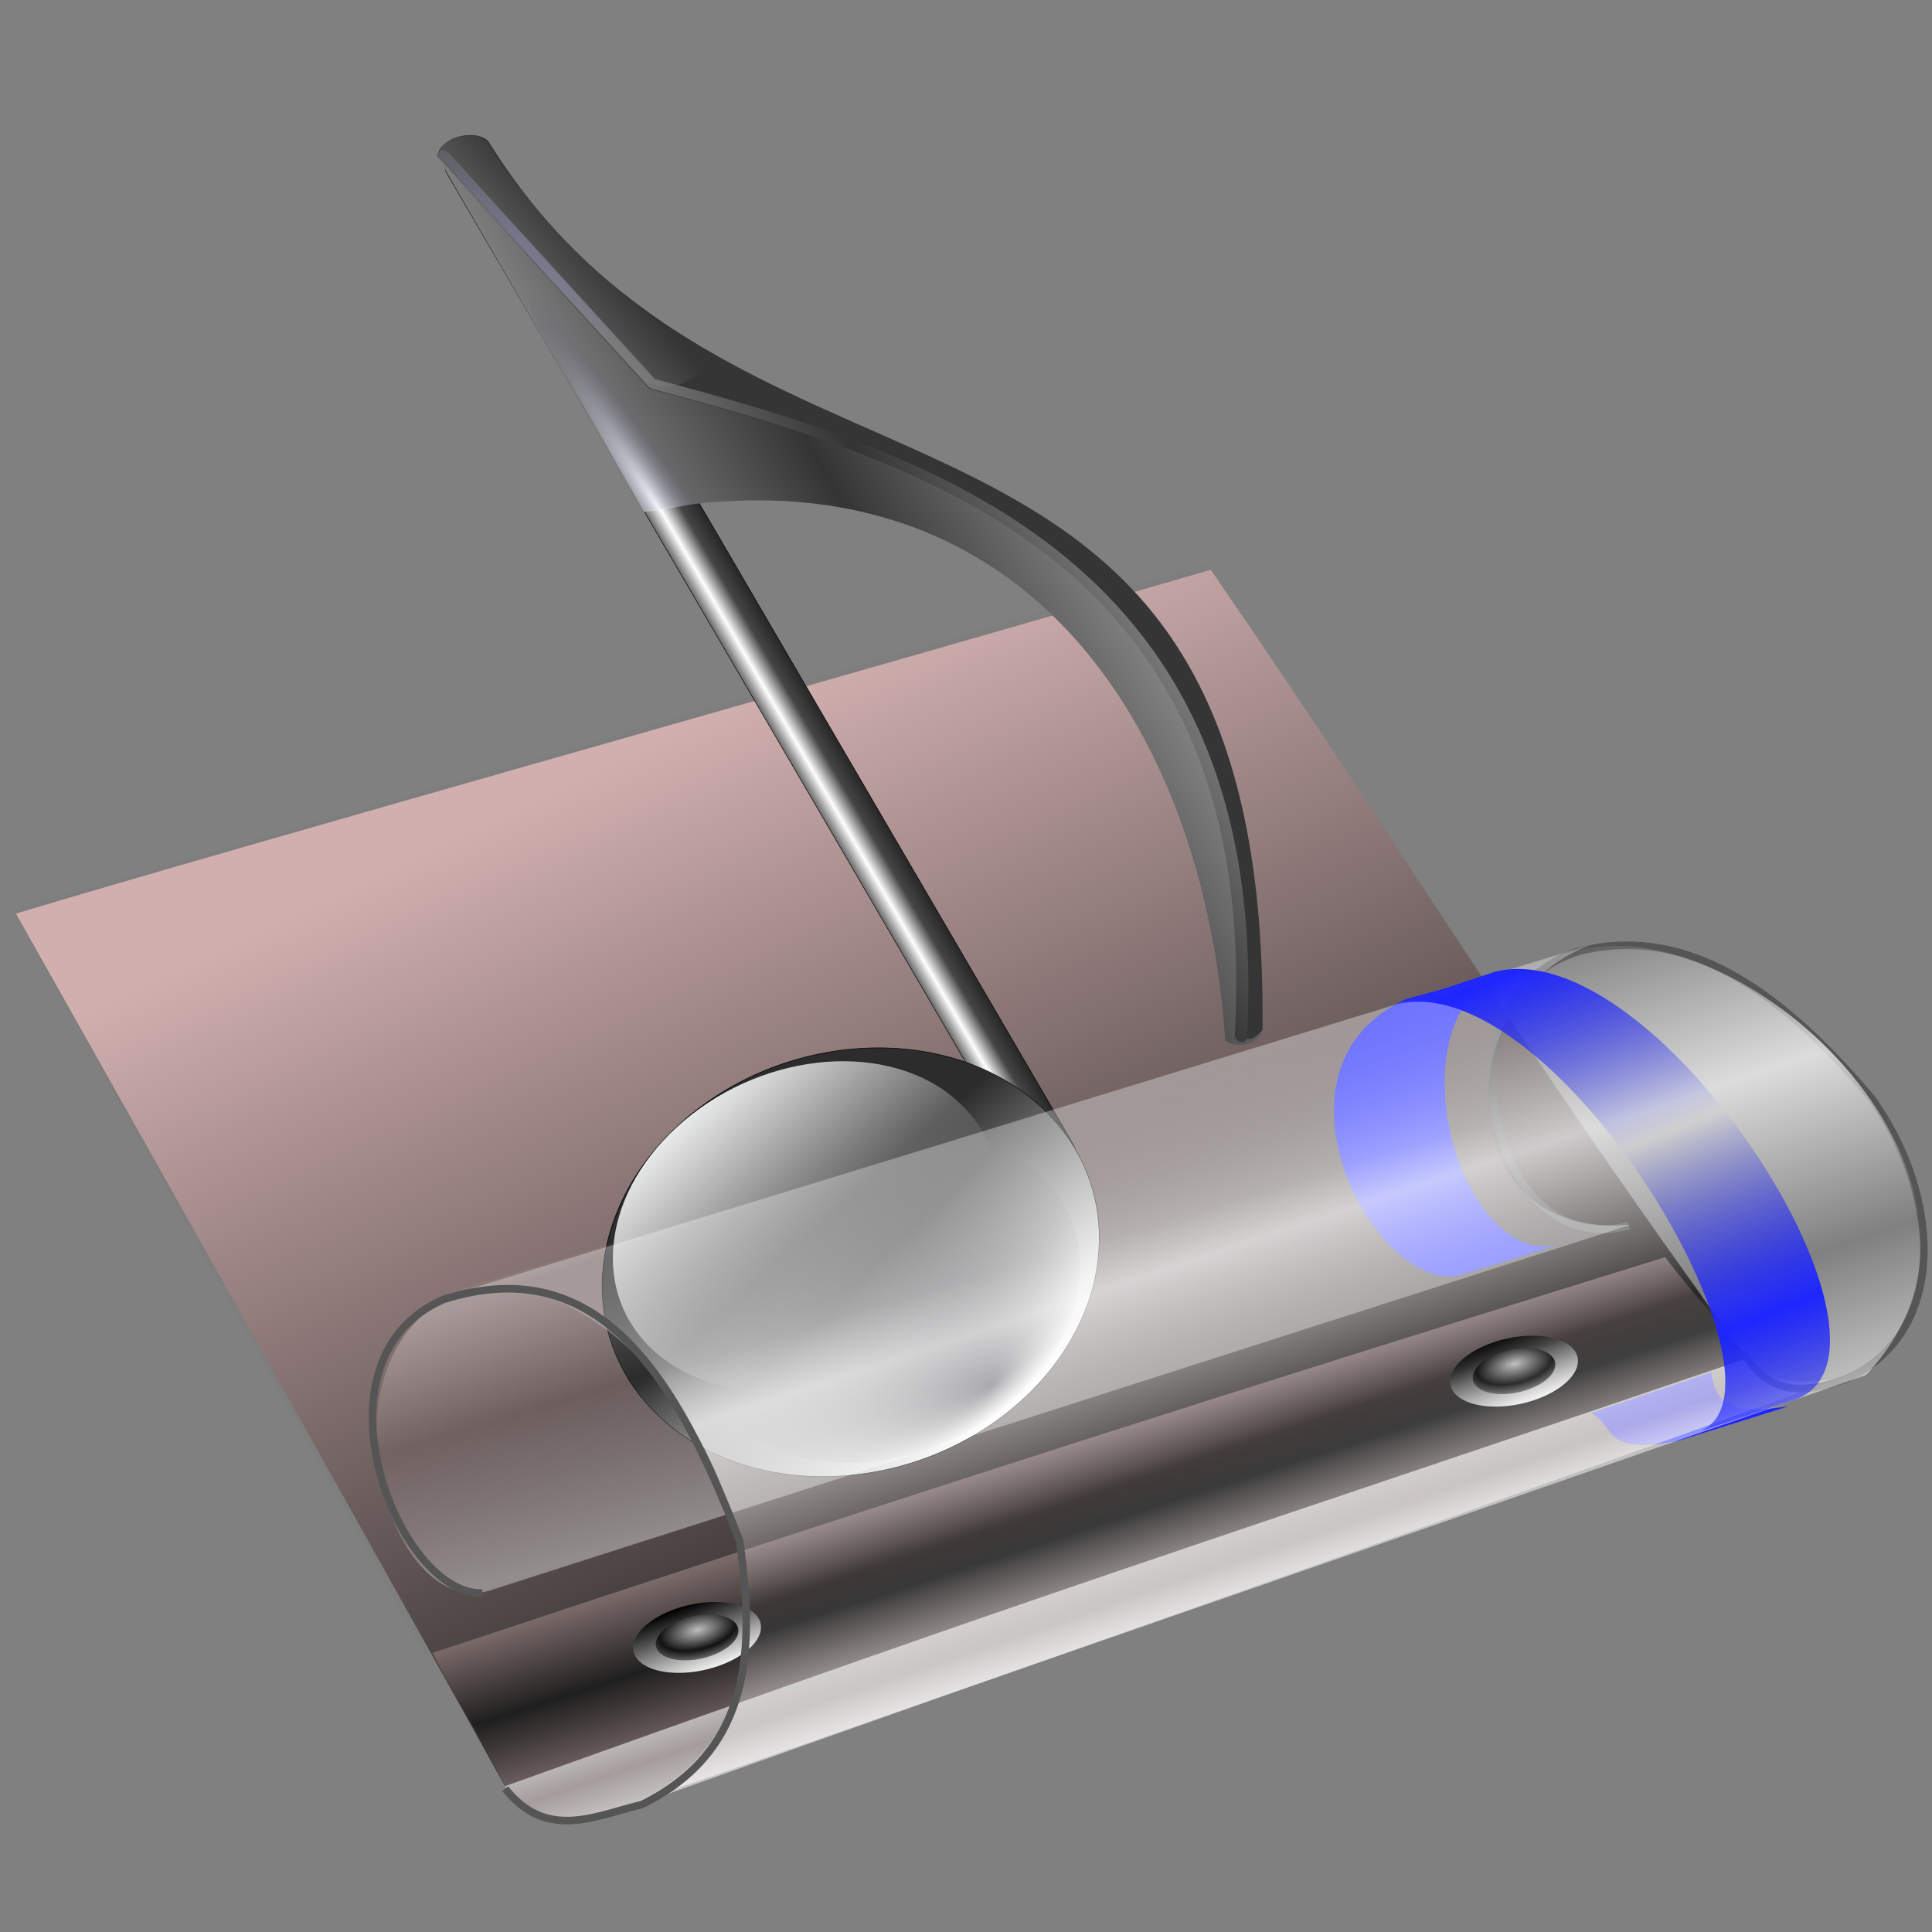 <?xml version="1.0" encoding="UTF-8" standalone="no"?>
<svg
   xmlns:dc="http://purl.org/dc/elements/1.1/"
   xmlns:cc="http://creativecommons.org/ns#"
   xmlns:rdf="http://www.w3.org/1999/02/22-rdf-syntax-ns#"
   xmlns:svg="http://www.w3.org/2000/svg"
   xmlns="http://www.w3.org/2000/svg"
   xmlns:xlink="http://www.w3.org/1999/xlink"
   xmlns:sodipodi="http://sodipodi.sourceforge.net/DTD/sodipodi-0.dtd"
   xmlns:inkscape="http://www.inkscape.org/namespaces/inkscape"
   viewBox="0 0 256 256"
   id="svg2"
   version="1.1"
   inkscape:version="0.48.4 r9939"
   width="100%"
   height="100%"
   sodipodi:docname="folder2.svg">
  <rect x="0" y="0" width="256" height="256" fill="#808080" stroke="none"/>
  <sodipodi:namedview
     pagecolor="#ffffff"
     bordercolor="#666666"
     borderopacity="1"
     objecttolerance="10"
     gridtolerance="10"
     guidetolerance="10"
     inkscape:pageopacity="0"
     inkscape:pageshadow="2"
     inkscape:window-width="1680"
     inkscape:window-height="1027"
     id="namedview143"
     showgrid="false"
     inkscape:zoom="3.3164062"
     inkscape:cx="128"
     inkscape:cy="128"
     inkscape:window-x="-2"
     inkscape:window-y="-5"
     inkscape:window-maximized="1"
     inkscape:current-layer="svg2"
     inkscape:snap-global="false" />
  <defs
     id="defs4">
    <linearGradient
       inkscape:collect="always"
       id="linearGradient3812">
      <stop
         style="stop-color:#1e26fd;stop-opacity:1;"
         offset="0"
         id="stop3814" />
      <stop
         style="stop-color:#1e26fd;stop-opacity:0;"
         offset="1"
         id="stop3816" />
    </linearGradient>
    <linearGradient
       id="linearGradient3809">
      <stop
         style="stop-color:#bebebe;stop-opacity:1;"
         offset="0"
         id="stop3811" />
      <stop
         style="stop-color:#121212;stop-opacity:1;"
         offset="1"
         id="stop3813" />
    </linearGradient>
    <linearGradient
       id="linearGradient3801">
      <stop
         style="stop-color:#ffffff;stop-opacity:1;"
         offset="0"
         id="stop3803" />
      <stop
         style="stop-color:#000000;stop-opacity:1;"
         offset="1"
         id="stop3805" />
    </linearGradient>
    <linearGradient
       id="linearGradient3856">
      <stop
         style="stop-color:#ffffff;stop-opacity:0.369;"
         id="stop3858"
         offset="0" />
      <stop
         style="stop-color:#fffcfc;stop-opacity:0;"
         id="stop3860"
         stop-color="#fffcfc"
         offset="1" />
    </linearGradient>
    <linearGradient
       gradientTransform="matrix(.957 0 0 .957 -.379 -16.524)"
       spreadMethod="reflect"
       xlink:href="#linearGradient2835"
       id="linearGradient4034"
       y1="70.692"
       x1="156.716"
       y2="88.63"
       x2="164.474"
       gradientUnits="userSpaceOnUse" />
    <linearGradient
       spreadMethod="reflect"
       id="linearGradient3592"
       xlink:href="#linearGradient3578"
       y1="-10.151"
       y2="-5.778"
       x1="12.906"
       x2="11.372"
       gradientUnits="userSpaceOnUse" />
    <linearGradient
       spreadMethod="reflect"
       id="linearGradient3596"
       xlink:href="#linearGradient3578"
       y1="-11.391"
       y2="-11.199"
       x1="16.387"
       x2="11.132"
       gradientUnits="userSpaceOnUse" />
    <linearGradient
       spreadMethod="reflect"
       id="linearGradient3594"
       xlink:href="#linearGradient3578"
       y1="-11.587"
       y2="-2.688"
       x1="12.035"
       x2="8.696"
       gradientUnits="userSpaceOnUse" />
    <linearGradient
       spreadMethod="reflect"
       id="linearGradient3590"
       xlink:href="#linearGradient3578"
       y1="-5.908"
       y2="-6.953"
       x1="16.387"
       x2="17.747"
       gradientUnits="userSpaceOnUse" />
    <linearGradient
       gradientTransform="matrix(.957 0 0 .957 -.379 -16.524)"
       spreadMethod="reflect"
       xlink:href="#linearGradient2829"
       id="linearGradient4018"
       y1="128.339"
       x1="153.577"
       y2="172.121"
       x2="173.675"
       gradientUnits="userSpaceOnUse" />
    <linearGradient
       spreadMethod="reflect"
       id="linearGradient3588"
       xlink:href="#linearGradient3578"
       y1="-7.475"
       y2="-8.019"
       x1="13.515"
       x2="17.075"
       gradientUnits="userSpaceOnUse" />
    <linearGradient
       gradientTransform="matrix(.957 0 0 .957 -.379 -16.524)"
       spreadMethod="reflect"
       xlink:href="#linearGradient2823"
       id="linearGradient4010"
       y1="183.378"
       x1="176.151"
       y2="189.217"
       x2="178.92"
       gradientUnits="userSpaceOnUse" />
    <linearGradient
       spreadMethod="reflect"
       id="linearGradient3586"
       xlink:href="#linearGradient3578"
       y1="-5.212"
       y2="-6.583"
       x1="16.909"
       x2="18.617"
       gradientUnits="userSpaceOnUse" />
    <linearGradient
       id="linearGradient3578">
      <stop
         offset="0"
         id="stop16"
         style="stop-color:#c9b8b8;stop-opacity:0.512;" />
      <stop
         offset="1"
         stop-color="#fffcfc"
         id="stop18"
         style="stop-color:#fffcfc;stop-opacity:0.619;" />
    </linearGradient>
    <linearGradient
       spreadMethod="reflect"
       id="linearGradient3598"
       xlink:href="#linearGradient3578"
       y1="-10.978"
       y2="-7.475"
       x1="16.691"
       x2="16.093"
       gradientUnits="userSpaceOnUse" />
    <linearGradient
       spreadMethod="reflect"
       id="linearGradient3600"
       xlink:href="#linearGradient3578"
       y1="-6.256"
       y2="-1.992"
       x1="15.582"
       x2="17.377"
       gradientUnits="userSpaceOnUse" />
    <linearGradient
       id="linearGradient2835">
      <stop
         offset="0"
         stop-color="#e0e0e0"
         id="stop23" />
      <stop
         offset="1"
         stop-color="#343434"
         id="stop25" />
    </linearGradient>
    <linearGradient
       id="linearGradient2823">
      <stop
         offset="0"
         stop-color="#a2a2a2"
         id="stop28"
         style="stop-color:#ffffff;stop-opacity:0;" />
      <stop
         offset="1"
         id="stop30"
         style="stop-color:#ffffff;stop-opacity:0.725;" />
    </linearGradient>
    <linearGradient
       id="linearGradient2829">
      <stop
         offset="0"
         stop-color="#acacac"
         id="stop33"
         style="stop-color:#d1afaf;stop-opacity:1;" />
      <stop
         offset="1"
         stop-color="#1f1f1f"
         id="stop35" />
    </linearGradient>
    <linearGradient
       spreadMethod="reflect"
       id="linearGradient2595"
       xlink:href="#linearGradient3578"
       x1="13.515"
       x2="16.093"
       gradientUnits="userSpaceOnUse" />
    <linearGradient
       spreadMethod="reflect"
       id="linearGradient3602"
       xlink:href="#linearGradient3578"
       y1="-2.275"
       y2="-3.733"
       x1="17.083"
       x2="14.94"
       gradientUnits="userSpaceOnUse" />
    <linearGradient
       spreadMethod="reflect"
       id="linearGradient3610"
       xlink:href="#linearGradient3578"
       y1="-2.21"
       y2="-7.475"
       x1="15.65"
       x2="16.093"
       gradientUnits="userSpaceOnUse" />
    <linearGradient
       spreadMethod="reflect"
       id="linearGradient3604"
       xlink:href="#linearGradient3578"
       y1="-3.754"
       y2="-4.516"
       x1="7.771"
       x2="12.916"
       gradientUnits="userSpaceOnUse" />
    <linearGradient
       spreadMethod="reflect"
       id="linearGradient3608"
       xlink:href="#linearGradient3578"
       y1="-6.409"
       y2="-7.475"
       x1="10.621"
       x2="16.093"
       gradientUnits="userSpaceOnUse" />
    <linearGradient
       spreadMethod="reflect"
       id="linearGradient3606"
       xlink:href="#linearGradient3578"
       y1="-5.887"
       y2="-1.513"
       x1="11.187"
       x2="9.718"
       gradientUnits="userSpaceOnUse" />
    <linearGradient
       inkscape:collect="always"
       xlink:href="#linearGradient2829"
       id="linearGradient3040"
       gradientUnits="userSpaceOnUse"
       x1="89.64"
       y1="52.141"
       x2="160.925"
       y2="168.231"
       gradientTransform="matrix(0.967,0.105,-0.105,0.967,13.749,34.008)" />
    <linearGradient
       inkscape:collect="always"
       xlink:href="#linearGradient2829"
       id="linearGradient3052"
       gradientUnits="userSpaceOnUse"
       gradientTransform="matrix(0.967,0.105,-0.105,0.967,13.749,34.008)"
       x1="141.183"
       y1="138.797"
       x2="150.01"
       y2="158.639"
       spreadMethod="reflect" />
    <linearGradient
       inkscape:collect="always"
       xlink:href="#linearGradient3578"
       id="linearGradient3056"
       gradientUnits="userSpaceOnUse"
       gradientTransform="matrix(0.967,0.105,-0.105,0.967,13.749,34.008)"
       x1="167.133"
       y1="162.502"
       x2="169.67"
       y2="167.929"
       spreadMethod="reflect" />
    <linearGradient
       inkscape:collect="always"
       xlink:href="#linearGradient2823"
       id="linearGradient3832"
       x1="13.351"
       y1="166.59"
       x2="180.214"
       y2="166.59"
       gradientUnits="userSpaceOnUse" />
    <linearGradient
       inkscape:collect="always"
       xlink:href="#linearGradient2823"
       id="linearGradient3836"
       gradientUnits="userSpaceOnUse"
       x1="13.351"
       y1="166.59"
       x2="180.214"
       y2="166.59" />
    <linearGradient
       inkscape:collect="always"
       xlink:href="#linearGradient2823"
       id="linearGradient3846"
       x1="143.83"
       y1="111.113"
       x2="154.588"
       y2="134.632"
       gradientUnits="userSpaceOnUse"
       spreadMethod="reflect"
       gradientTransform="matrix(0.967,0.105,-0.105,0.967,15.54,22.99)" />
    <linearGradient
       inkscape:collect="always"
       xlink:href="#linearGradient3856"
       id="linearGradient3854"
       x1="144.259"
       y1="154.856"
       x2="135.991"
       y2="135.257"
       gradientUnits="userSpaceOnUse"
       spreadMethod="reflect"
       gradientTransform="matrix(0.967,0.105,-0.105,0.967,15.54,22.99)" />
    <linearGradient
       inkscape:collect="always"
       xlink:href="#linearGradient3801"
       id="linearGradient3807"
       x1="-31.064"
       y1="196.52"
       x2="-36.311"
       y2="171.005"
       gradientUnits="userSpaceOnUse" />
    <radialGradient
       inkscape:collect="always"
       xlink:href="#linearGradient3809"
       id="radialGradient3815"
       cx="-32.978"
       cy="179.207"
       fx="-32.978"
       fy="179.207"
       r="12.452"
       gradientUnits="userSpaceOnUse"
       spreadMethod="reflect"
       gradientTransform="matrix(0.603,-0.02,-0.003,0.577,-13.028,76.361)" />
    <radialGradient
       inkscape:collect="always"
       xlink:href="#linearGradient3809"
       id="radialGradient3819"
       gradientUnits="userSpaceOnUse"
       gradientTransform="matrix(0.603,-0.02,-0.003,0.577,-13.028,76.361)"
       spreadMethod="reflect"
       cx="-32.978"
       cy="179.207"
       fx="-32.978"
       fy="179.207"
       r="12.452" />
    <linearGradient
       inkscape:collect="always"
       xlink:href="#linearGradient3801"
       id="linearGradient3821"
       gradientUnits="userSpaceOnUse"
       x1="-31.064"
       y1="196.52"
       x2="-36.311"
       y2="171.005" />
    <linearGradient
       inkscape:collect="always"
       xlink:href="#linearGradient3812"
       id="linearGradient3818"
       x1="194.186"
       y1="110.782"
       x2="204.488"
       y2="136.11"
       gradientUnits="userSpaceOnUse"
       spreadMethod="reflect"
       gradientTransform="translate(0.302,20.504)" />
    <radialGradient
       gradientUnits="userSpaceOnUse"
       xlink:href="#linearGradient3416"
       id="radialGradient3496"
       r="39.102"
       gradientTransform="matrix(1.082,-0.012,0.007,0.638,12.192,71.975)"
       cy="204.007"
       cx="-165.58"
       fy="236.705"
       fx="-163.775" />
    <radialGradient
       gradientUnits="userSpaceOnUse"
       xlink:href="#linearGradient3470"
       id="radialGradient3508"
       r="4.879"
       spreadMethod="reflect"
       gradientTransform="matrix(1.437,-0.077,0.459,8.542,39.407,-392.903)"
       cy="52.592"
       cx="-145.436" />
    <linearGradient
       gradientUnits="userSpaceOnUse"
       x2="-163.436"
       x1="-166.917"
       y2="232.961"
       y1="192.042"
       xlink:href="#linearGradient2827-8"
       id="linearGradient3498" />
    <linearGradient
       gradientUnits="userSpaceOnUse"
       x2="-165.418"
       x1="-167.61"
       y2="237.74"
       y1="196.395"
       xlink:href="#linearGradient3394"
       id="linearGradient3494" />
    <linearGradient
       gradientUnits="userSpaceOnUse"
       x2="-122.536"
       x1="-115.517"
       xlink:href="#linearGradient3373"
       id="linearGradient3492"
       spreadMethod="reflect"
       gradientTransform="translate(-22.75,-6.117)" />
    <linearGradient
       gradientUnits="userSpaceOnUse"
       x2="19.452"
       x1="-28.539"
       y2="95.404"
       y1="94.288"
       xlink:href="#linearGradient3426"
       id="linearGradient3500"
       spreadMethod="reflect"
       gradientTransform="translate(-86.784,-5.108)" />
    <linearGradient
       gradientUnits="userSpaceOnUse"
       x2="-148.528"
       x1="-106.321"
       y2="103.397"
       y1="101.731"
       xlink:href="#linearGradient3426"
       id="linearGradient3502"
       spreadMethod="reflect" />
    <linearGradient
       gradientUnits="userSpaceOnUse"
       x2="-136.441"
       x1="-147.146"
       y2="38.283"
       y1="-1.717"
       xlink:href="#linearGradient3450"
       id="linearGradient3504" />
    <linearGradient
       gradientUnits="userSpaceOnUse"
       x2="-131.53"
       x1="-143.578"
       y2="17.843"
       y1="20.561"
       xlink:href="#linearGradient3460"
       id="linearGradient3506" />
    <linearGradient
       id="linearGradient2827-8">
      <stop
         id="stop3992"
         stop-opacity="0"
         stop-color="#fff"
         offset="0" />
      <stop
         id="stop3994"
         stop-color="#fdfeff"
         offset="1" />
    </linearGradient>
    <linearGradient
       id="linearGradient3450">
      <stop
         id="stop3987"
         stop-color="#47474d"
         offset="0" />
      <stop
         id="stop3989"
         stop-opacity="0"
         stop-color="#7775ea"
         offset="1" />
    </linearGradient>
    <linearGradient
       id="linearGradient3470">
      <stop
         id="stop3982"
         stop-color="#f4f4ff"
         offset="0" />
      <stop
         id="stop3984"
         stop-opacity=".012"
         stop-color="#515165"
         offset="1" />
    </linearGradient>
    <linearGradient
       id="linearGradient3460">
      <stop
         id="stop3977"
         stop-opacity=".455"
         stop-color="#838383"
         offset="0" />
      <stop
         id="stop3979"
         stop-opacity="0"
         stop-color="#808080"
         offset="1" />
    </linearGradient>
    <linearGradient
       id="linearGradient3426">
      <stop
         id="stop3972"
         stop-color="#343434"
         offset="0" />
      <stop
         id="stop3974"
         stop-color="#989899"
         offset="1" />
    </linearGradient>
    <linearGradient
       id="linearGradient3394">
      <stop
         id="stop3967"
         stop-color="#2c2c2c"
         offset="0" />
      <stop
         id="stop3969"
         stop-color="#fdfeff"
         offset="1" />
    </linearGradient>
    <linearGradient
       id="linearGradient3416">
      <stop
         id="stop3962"
         stop-color="#13131c"
         offset="0" />
      <stop
         id="stop3964"
         stop-opacity="0"
         stop-color="#565656"
         offset="1" />
    </linearGradient>
    <linearGradient
       id="linearGradient3373">
      <stop
         id="stop3955"
         stop-color="#262626"
         offset="0" />
      <stop
         id="stop3957"
         stop-color="#454545"
         offset=".5" />
      <stop
         id="stop3959"
         stop-color="#fff"
         offset="1" />
    </linearGradient>
    <filter
       id="filter4204">
      <feGaussianBlur
         id="feGaussianBlur3952"
         stdDeviation="2.985" />
    </filter>
    <linearGradient
       inkscape:collect="always"
       xlink:href="#linearGradient3373"
       id="linearGradient4111"
       gradientUnits="userSpaceOnUse"
       gradientTransform="translate(-22.75,-6.117)"
       spreadMethod="reflect"
       x1="-115.517"
       x2="-122.536" />
    <linearGradient
       inkscape:collect="always"
       xlink:href="#linearGradient3394"
       id="linearGradient4113"
       gradientUnits="userSpaceOnUse"
       x1="-167.61"
       y1="196.395"
       x2="-165.418"
       y2="237.74" />
    <radialGradient
       inkscape:collect="always"
       xlink:href="#linearGradient3416"
       id="radialGradient4115"
       gradientUnits="userSpaceOnUse"
       gradientTransform="matrix(1.082,-0.012,0.007,0.638,12.192,71.975)"
       cx="-165.58"
       cy="204.007"
       fx="-163.775"
       fy="236.705"
       r="39.102" />
    <linearGradient
       inkscape:collect="always"
       xlink:href="#linearGradient2827-8"
       id="linearGradient4117"
       gradientUnits="userSpaceOnUse"
       x1="-166.917"
       y1="192.042"
       x2="-163.436"
       y2="232.961" />
    <linearGradient
       inkscape:collect="always"
       xlink:href="#linearGradient3426"
       id="linearGradient4119"
       gradientUnits="userSpaceOnUse"
       gradientTransform="translate(-86.784,-5.108)"
       spreadMethod="reflect"
       x1="-28.539"
       y1="94.288"
       x2="19.452"
       y2="95.404" />
    <linearGradient
       inkscape:collect="always"
       xlink:href="#linearGradient3426"
       id="linearGradient4121"
       gradientUnits="userSpaceOnUse"
       spreadMethod="reflect"
       x1="-106.321"
       y1="101.731"
       x2="-148.528"
       y2="103.397" />
    <linearGradient
       inkscape:collect="always"
       xlink:href="#linearGradient3450"
       id="linearGradient4123"
       gradientUnits="userSpaceOnUse"
       x1="-147.146"
       y1="-1.717"
       x2="-136.441"
       y2="38.283" />
    <linearGradient
       inkscape:collect="always"
       xlink:href="#linearGradient3460"
       id="linearGradient4125"
       gradientUnits="userSpaceOnUse"
       x1="-143.578"
       y1="20.561"
       x2="-131.53"
       y2="17.843" />
    <radialGradient
       inkscape:collect="always"
       xlink:href="#linearGradient3470"
       id="radialGradient4127"
       gradientUnits="userSpaceOnUse"
       gradientTransform="matrix(1.437,-0.077,0.459,8.542,39.407,-392.903)"
       spreadMethod="reflect"
       cx="-145.436"
       cy="52.592"
       r="4.879" />
  </defs>
  <path
     style="fill:none;stroke:#7e7e7e;stroke-width:1px;stroke-linecap:butt;stroke-linejoin:miter;stroke-opacity:1"
     d="M 56.688,218.912 2.412,120.914 159.812,75.383 221.022,166.747"
     id="path3797"
     inkscape:connector-curvature="0"
     sodipodi:nodetypes="cccc" />
  <path
     style="fill:#1e26fd;fill-opacity:1;stroke:none"
     d="m 222.53,190.869 c -10.433,2.251 -8.475,-2.296 -11.76,-3.618 l 15.981,-5.428 c 0.468,3.478 1.776,5.85 10.252,4.523 z"
     id="path3820"
     inkscape:connector-curvature="0"
     sodipodi:nodetypes="ccccc" />
  <path
     sodipodi:nodetypes="ccccccc"
     style="fill:url(#linearGradient3040);fill-opacity:1;fill-rule:evenodd"
     inkscape:connector-curvature="0"
     d="m 2.109,121.056 c 0,0 36.687,65.007 64.797,115.617 l 0.061,-0.023 c 75.92,-27.195 87.858,-30.613 164.85,-56.771 l -0.366,0.136 C 197.367,132.922 188.099,115.707 160.432,75.501 110.743,89.986 31.871,112.101 2.109,121.056 z"
     id="path43" />
  <path
     style="fill:#1e26fd;fill-opacity:1;stroke:none"
     d="m 206.549,164.938 -12.664,3.92 c -11.127,3.561 -27.953,-27.185 -7.538,-36.485 l 13.267,-3.618 c -15.639,5.717 -6.396,39.48 6.935,36.184 z"
     id="path3040"
     inkscape:connector-curvature="0"
     sodipodi:nodetypes="ccccc" />
  <path
     id="path3050"
     d="m 220.645,166.58 c -53.652,16.619 -98.582,30.926 -163.332,52.437 3.436,6.692 5.591,9.761 9.593,17.656 l 0.061,-0.023 c 75.92,-27.195 87.858,-30.613 164.85,-56.771 l -0.366,0.136 c -4.705,-6.182 -6.976,-8.389 -10.806,-13.435 z"
     inkscape:connector-curvature="0"
     style="fill:url(#linearGradient3052);fill-opacity:1;fill-rule:evenodd"
     sodipodi:nodetypes="ccccccc" />
  <path
     transform="matrix(0.668,-0.175,0.128,0.334,91.699,149.87)"
     d="m -23.821,183.029 a 10.252,10.252 0 1 1 -20.504,0 10.252,10.252 0 1 1 20.504,0 z"
     sodipodi:ry="10.252061"
     sodipodi:rx="10.252061"
     sodipodi:cy="183.02945"
     sodipodi:cx="-34.073029"
     id="path3817"
     style="fill:url(#radialGradient3819);fill-opacity:1;stroke:url(#linearGradient3821);stroke-width:4.4;stroke-linecap:round;stroke-linejoin:round;stroke-miterlimit:4;stroke-opacity:1;stroke-dasharray:none"
     sodipodi:type="arc" />
  <path
     id="path3054"
     d="m 246.139,181.752 c -74.849,26.998 -98.31,34.699 -163.251,57.96 -7.49,1.882 -13.162,1.74 -15.982,-3.039 l 0.061,-0.023 c 75.92,-27.195 87.858,-30.613 164.85,-56.771 l -0.366,0.136 c 1.553,2.389 7.502,4.526 14.688,1.737 z"
     inkscape:connector-curvature="0"
     style="fill:url(#linearGradient3056);fill-opacity:1;fill-rule:evenodd"
     sodipodi:nodetypes="ccccccc" />
  <path
     sodipodi:nodetypes="ccccc"
     inkscape:connector-curvature="0"
     id="path3795"
     d="m 215.805,162.407 c -18.089,5.076 -26.535,-30.266 -6.542,-36.367 13.006,-3.233 25.253,3.492 38.752,19.508 9.335,13.039 10.167,31.192 -3.473,37.18 -3.821,1.223 -9.61,3.287 -13.569,-3.618"
     style="fill:none;stroke:#555555;stroke-width:1px;stroke-linecap:butt;stroke-linejoin:miter;stroke-opacity:1" />
  <path
     sodipodi:type="arc"
     style="fill:url(#radialGradient3815);fill-opacity:1;stroke:url(#linearGradient3807);stroke-width:4.4;stroke-linecap:round;stroke-linejoin:round;stroke-miterlimit:4;stroke-opacity:1;stroke-dasharray:none"
     id="path3799"
     sodipodi:cx="-34.073029"
     sodipodi:cy="183.02945"
     sodipodi:rx="10.252061"
     sodipodi:ry="10.252061"
     d="m -23.821,183.029 a 10.252,10.252 0 1 1 -20.504,0 10.252,10.252 0 1 1 20.504,0 z"
     transform="matrix(0.668,-0.175,0.128,0.334,199.948,114.591)" />
  <g
     transform="matrix(0.693,-0.2,0.405,0.694,160.747,-8.564)"
     id="g4007">
    <g
       style="stroke:#000000;stroke-width:0.1;stroke-linecap:round;stroke-linejoin:round"
       id="g4009">
      <path
         style="fill:url(#linearGradient4111)"
         inkscape:connector-curvature="0"
         d="m -143.221,-1.929 a 4.891,4.891 0 0 1 4.891,4.891 V 190.644 a 4.891,4.891 0 0 1 -4.891,4.891 4.891,4.891 0 0 1 -4.892,-4.891 V 2.962 a 4.891,4.891 0 0 1 4.892,-4.891"
         id="path4011" />
      <path
         style="fill:url(#linearGradient4113)"
         inkscape:connector-curvature="0"
         d="m -116.74,204.007 c 0,18.71 -21.866,33.877 -48.84,33.877 -26.973,0 -48.84,-15.167 -48.84,-33.877 0,-18.71 21.866,-33.877 48.84,-33.877 26.973,0 48.84,15.167 48.84,33.877 z"
         transform="matrix(0.948,-0.318,0.318,0.948,-93.923,-46.324)"
         id="path4013" />
    </g>
    <path
       style="fill:url(#radialGradient4115)"
       inkscape:connector-curvature="0"
       d="m -126.478,204.007 c 0,13.774 -17.506,24.939 -39.102,24.939 -21.595,0 -39.102,-11.166 -39.102,-24.939 0,-13.774 17.506,-24.939 39.102,-24.939 21.595,0 39.102,11.166 39.102,24.939 z"
       transform="matrix(0.948,-0.318,0.318,0.948,-91.387,-38.716)"
       id="path4015" />
    <path
       style="fill:url(#linearGradient4117)"
       inkscape:connector-curvature="0"
       d="m -126.478,204.007 c 0,13.774 -17.506,24.939 -39.102,24.939 -21.595,0 -39.102,-11.166 -39.102,-24.939 0,-13.774 17.506,-24.939 39.102,-24.939 21.595,0 39.102,11.166 39.102,24.939 z"
       transform="matrix(-0.948,0.318,-0.318,-0.948,-282.012,437.756)"
       id="path4017" />
    <g
       style="fill-rule:evenodd"
       id="g4019">
      <path
         style="fill:url(#linearGradient4119)"
         inkscape:connector-curvature="0"
         d="m -148.029,-0.502 c 2.26,-2.963 8.692,-2.839 9.76,-0.08 2.36,80.463 110.293,67.064 41.827,181.745 -1.796,2.231 -5.865,2.053 -7.112,0 26.448,-52.163 24.139,-107.966 -44.751,-113.83 l 0.277,-67.835 z"
         id="path4021" />
      <path
         style="fill:#353535"
         inkscape:connector-curvature="0"
         d="m -148.029,-0.502 c 2.26,-2.963 8.692,-2.839 9.76,-0.08 2.36,80.463 110.293,67.064 41.827,181.745 -1.29,0.573 -2.58,1.534 -3.871,0.436 49.484,-76.117 3.709,-108.625 -35.27,-134.132 l -12.446,-47.969 z"
         id="path4023" />
    </g>
    <g
       style="fill:none;stroke-linecap:round"
       id="g4025">
      <path
         style="stroke:url(#linearGradient4121);stroke-width:2;stroke-linejoin:round"
         inkscape:connector-curvature="0"
         d="M -100.642,181.269 C -51.158,105.153 -95.614,72.315 -134.593,46.808 l -12.282,-46.98"
         id="path4027" />
      <path
         style="stroke:url(#linearGradient4123);stroke-width:1.9"
         inkscape:connector-curvature="0"
         d="m -146.848,-0.196 12.174,46.304"
         id="path4029" />
    </g>
    <g
       style="fill-rule:evenodd"
       id="g4031">
      <path
         style="fill:url(#linearGradient4125)"
         inkscape:connector-curvature="0"
         d="m -147.717,-0.413 c 1.208,-2.729 8.343,-3.163 9.239,0.217 -0.305,11.743 8.643,39.054 16.739,45.217 -6.007,3.751 -10.587,4.22 -13.696,1.304 L -147.717,-0.413 z"
         id="path4033" />
      <path
         style="fill:url(#radialGradient4127)"
         inkscape:connector-curvature="0"
         d="m -148.177,67.397 9.758,1.242 -5.705,-38.883 c -3.118,-4.555 -3.181,-1.692 -3.603,0.3 l -0.45,37.341 z"
         id="path4035" />
    </g>
  </g>
  <path
     style="fill:url(#linearGradient3854);fill-opacity:1;stroke:none"
     d="M 61.98,170.873 211.58,124.915 c -19.737,6.308 -20.096,39.515 4.484,37.374 L 65.626,210.516 C 51.107,216.144 40.645,177.946 61.98,170.873 z"
     id="path3838"
     inkscape:connector-curvature="0"
     sodipodi:nodetypes="ccccc" />
  <path
     style="fill:url(#linearGradient3846);fill-opacity:1;stroke:none"
     d="M 84.377,238.823 247.237,182.212 c 23.527,-24.802 -15.662,-62.594 -38.732,-56.156 L 58.968,171.43 c 30.069,-8.766 58.242,52.046 25.409,67.393 z"
     id="path3834"
     inkscape:connector-curvature="0"
     sodipodi:nodetypes="ccccc" />
  <path
     style="fill:none;stroke:#555555;stroke-width:1px;stroke-linecap:butt;stroke-linejoin:miter;stroke-opacity:1"
     d="m 63.925,211.072 c -11.102,0.507 -23.633,-30.928 -5.126,-38.898 20.806,-6.554 30.962,10.685 39.199,31.962 2.006,14.371 1.703,27.753 -12.966,34.978 -6.233,1.524 -12.625,4.794 -18.092,-2.111"
     id="path3025"
     inkscape:connector-curvature="0"
     sodipodi:nodetypes="ccccc" />
  <path
     style="fill:url(#linearGradient3818);fill-opacity:1;stroke:none"
     d="m 198.106,128.754 c 21.534,-5.369 57.036,50.34 39.802,56.688 l -12.664,4.221 c 13.985,-5.762 -18.721,-61.073 -39.802,-56.688 z"
     id="path3810"
     inkscape:connector-curvature="0"
     sodipodi:nodetypes="ccccc" />
</svg>
